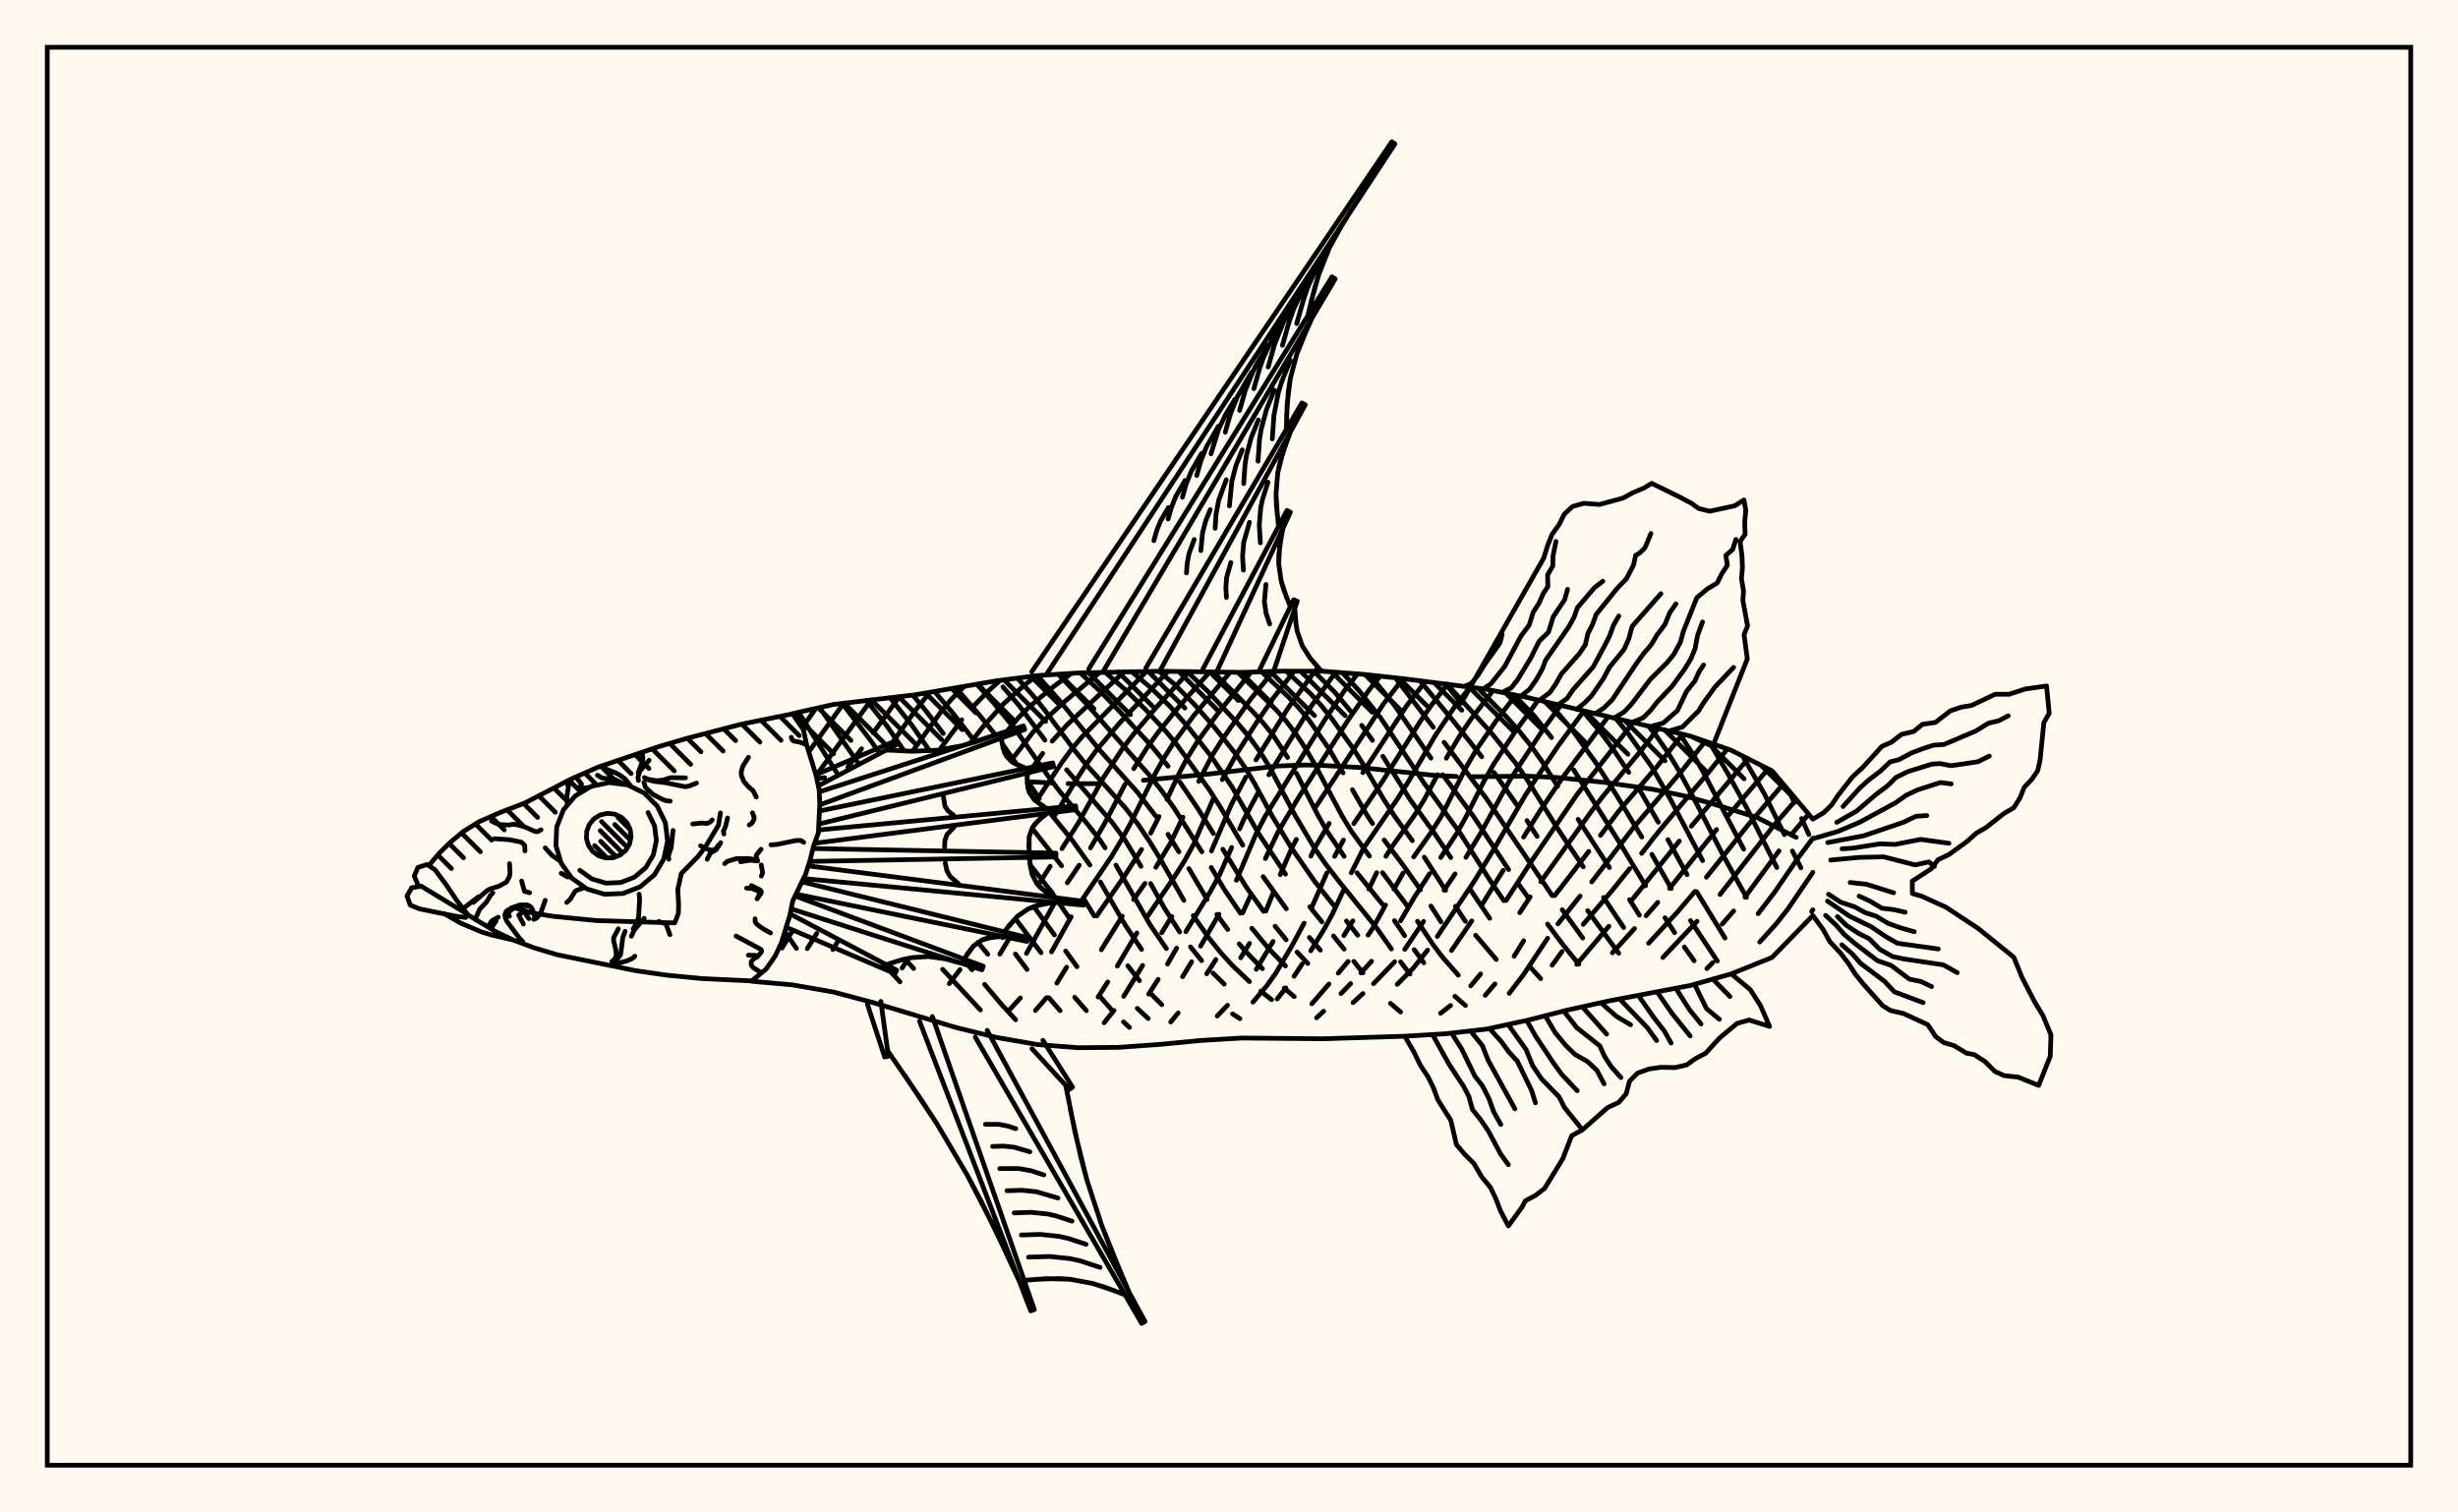 <svg xmlns="http://www.w3.org/2000/svg" width="520" height="320"><rect x="0" y="0" width="520" height="320" fill="floralwhite"/><rect x="10" y="10" width="500" height="300" stroke="black" stroke-width="1" fill="none"/><path stroke="black" stroke-width="1" fill="none" stroke-linecap="round" stroke-linejoin="round" d="
M 167.65 150.99 176.3 149.05 193.57 147.01 210.84 144.04 219.47 142.94 228.11 142.38 245.38 142.02 262.65 142.26 271.28 142 279.91 142.02 288.55 142.69 297.18 143.63 314.45 145.83 323.08 147.56 357.62 155.74 366.26 158.75 374.89 163.09 383.52 173.31 
M 383.52 193.7 374.89 202.57 366.26 206.05 357.62 208.5 340.35 211.78 331.72 213.68 323.08 215.88 314.45 217.74 305.82 218.72 297.18 219.24 279.91 219.78 262.65 219.62 254.01 220.14 245.38 220.97 236.74 221.59 228.11 221.67 219.47 221 210.84 219.5 202.21 217.39 184.94 212.19 176.3 209.88 167.67 208.38 159.04 207.61 
M 379.99 177.17 371.71 172.96 362.39 170.08 356.18 168.36 349.72 167.01 339.53 165.54 329.45 164.5 322.94 164.21 311.34 164.34 
M 308.13 164.29 303.44 164.05 287.89 162.4 278.84 161.89 275.98 161.86 270.28 162.07 255.45 163.8 241.88 165.09 
M 232.31 165.81 225.93 165.8 
M 222.76 165.66 217.31 165.38 
M 174.45 164.53 172.79 164.73 
M 166.12 197.24 168.49 200.66 
M 186.66 203.73 190.4 207.74 
M 191.46 202.91 193.29 204.91 
M 199.41 205.08 207.41 213.68 
M 168.95 150.7 176.96 163.4 
M 203.85 203.14 205.63 205.18 
M 208.3 208.27 211.89 212.53 214.87 215.76 
M 173.38 149.7 181.51 161.37 
M 206.88 199.38 208.98 201.9 
M 178.16 148.82 184.2 156.68 186.04 159.34 
M 211.93 198.15 212.12 198.39 
M 214.81 201.84 217.27 205.11 
M 221.9 211.1 224.27 213.83 
M 183.26 148.17 187.48 153.38 191.28 158.89 
M 215.04 194.68 220.24 201.57 
M 227.36 211 229.82 213.83 
M 188.28 147.59 192.94 153.48 196.66 158.84 
M 218.7 191.81 223.07 197.8 
M 225.44 201.2 227.84 204.54 
M 232.79 210.94 235.28 213.78 
M 237.68 216.21 238.95 217.38 
M 193.1 147.06 195.96 150.51 199.55 155.19 
M 217.9 182.94 222.47 188.74 226.05 193.99 
M 240.6 213.35 242.91 215.5 
M 197.69 146.3 201.47 150.74 206.34 157 
M 218.35 175.25 224.58 183.17 
M 229.33 190.24 231.49 193.79 
M 238.6 204.34 241.06 207.49 
M 243.47 210.25 245.79 212.58 
M 202.23 145.52 207.01 151.05 210.62 155.52 
M 211.99 157.28 215.17 161.83 
M 217.3 165.13 219.87 168.96 
M 222.5 172.46 226.75 177.67 230.58 183.01 
M 232.78 186.6 237.98 195.61 241.5 200.87 
M 206.65 144.76 210.18 148.68 214.84 154.37 221.64 164.07 224.17 167.43 229.87 174.11 232.6 177.58 233.8 179.39 
M 236.09 183.04 243.29 195.64 246.76 200.7 
M 260.75 214.51 262.31 215.52 
M 210.97 144.02 210.99 144.04 
M 212.16 145.33 215.6 149.28 221.06 156.6 
M 225.64 162.87 235.38 174.13 237.99 177.71 241.38 183.29 
M 243.42 186.94 246.38 192.21 249.57 197.19 
M 251.86 200.34 254.21 203.25 
M 256.6 205.87 259 208.22 
M 215.25 143.48 218.72 147.37 220.9 150.08 227.22 158.62 229.62 161.58 237.97 170.82 240.71 174.34 243.22 178.07 245.5 181.81 250.45 190.49 
M 252.44 193.71 255.74 198.45 258.18 201.47 260.64 204.19 264.32 207.69 
M 266.72 209.71 269.02 211.52 
M 219.45 142.94 224.11 148.16 232.61 158.67 240.51 167.47 244.57 172.77 
M 247.09 176.52 249.41 180.23 
M 251.51 183.77 255.37 190.3 
M 257.43 193.48 259.72 196.65 
M 262.16 199.7 263.4 201.18 267.06 204.95 
M 271.68 209.07 273.8 210.86 
M 223.88 142.65 229.53 148.59 243.14 163.99 245.78 167.33 248.4 171 254.26 180.22 
M 256.24 183.55 259.1 188.34 262.43 193.22 
M 264.84 196.41 268.46 200.78 271.94 204.37 
M 228.54 142.37 232.86 146.37 237.01 150.68 243.53 157.75 247.12 162.11 
M 249.61 165.47 253.35 170.97 256.7 176.35 
M 258.69 179.68 263.73 187.8 267.33 192.82 
M 269.75 195.97 272.09 198.83 
M 274.4 201.44 276.67 203.84 
M 233.76 142.21 238.21 146.06 242.34 150.12 246.57 154.65 248.76 157.27 255.78 167.01 258.04 170.55 262.91 178.82 
M 267.21 185.47 272.12 192.27 
M 277 198.34 279.32 201.03 
M 239.36 142.09 243.43 145.49 247.56 149.5 251.69 154.23 256.15 159.92 260.65 166.51 266.3 176.42 271.96 184.95 
M 277.09 191.86 279.66 195.05 
M 282.1 198.03 284.36 200.81 
M 286.41 203.41 288.33 205.84 
M 294.16 212.28 296.3 214.12 
M 245.19 142.03 248.58 144.88 252.65 149.01 256.85 153.79 261.39 159.48 263.56 162.66 265.5 165.94 269.09 172.58 273.19 179.37 278.14 186.51 282.23 191.64 
M 284.85 194.85 287.25 197.88 
M 251.17 142.12 255.62 146.38 262.06 153.29 264.34 156.01 266.54 159.02 268.52 162.2 273.89 172.35 278.04 179.36 280.51 182.92 283.25 186.45 291.24 196.35 294.36 200.78 
M 296.31 203.52 298.28 206.09 
M 256.7 142.2 264.86 150.37 267.14 152.84 269.36 155.59 272.4 160.27 
M 274.25 163.59 278.77 172.4 280.79 175.96 284.36 181.18 
M 287.07 184.65 292.59 191.49 
M 295.01 194.79 297.16 197.96 
M 299.19 200.93 301.22 203.7 
M 307.79 210.79 310.02 212.74 
M 261.87 142.26 269.79 149.99 272.03 152.5 274.19 155.32 276.24 158.45 278.18 161.78 283.84 172.5 285.97 176.01 289.72 181.14 
M 292.47 184.63 297.65 191.58 
M 299.88 194.92 303.01 199.64 305.15 202.5 308.52 206.33 
M 266.87 142.13 272.41 147.31 274.65 149.63 276.85 152.25 281.12 158.37 284.13 163.52 
M 286.11 167.09 289.2 172.48 290.37 174.24 
M 292.82 177.73 296.79 182.98 300.51 188.26 
M 302.72 191.7 304.84 195.02 
M 272.11 142 277.3 146.82 279.53 149.29 281.76 152.07 286.23 158.31 288.38 161.69 292.61 168.93 294.96 172.58 298.79 177.87 
M 301.31 181.36 305.83 188.35 
M 307.91 191.74 310.02 194.94 
M 312.18 197.88 316.55 203 
M 277.93 142.02 282.3 146.37 285.74 150.48 
M 288.07 153.47 290.36 156.65 
M 292.56 160.03 298.27 169.11 303.44 176.28 306.92 181.44 
M 311.05 188.22 315.14 194.29 
M 323.76 204.65 325.95 207.07 
M 283.98 142.34 287.49 146.1 292.1 151.92 301.22 165.62 308.91 176.3 315.14 186.15 318.14 190.56 
M 289.84 142.83 294.88 149.06 302.73 160.4 
M 305.22 163.92 311.71 172.72 319.15 183.98 
M 321.17 186.94 323.21 189.79 
M 327.39 195.51 330.65 199.87 334.01 204 
M 295.19 143.41 303.22 153.86 
M 305.51 157.06 314.44 168.95 328.39 189.5 
M 330.5 192.48 334.84 198.46 
M 300.4 144.02 307.25 152.28 313.47 160.11 
M 316.07 163.44 320.86 170.24 
M 323.03 173.62 325.18 176.96 
M 335.89 192.69 342.45 201.69 
M 306.08 144.71 315.41 154.96 320.56 161.36 322.93 164.75 329.44 175.19 334.94 183.4 
M 339.24 189.89 343.5 196.24 
M 312.69 145.6 318.69 151.65 321.32 154.59 323.85 157.76 326.23 161.11 329.52 166.37 
M 333.86 173.36 340.48 183.55 
M 344.74 190.34 346.82 193.62 
M 320.27 147 324.51 151.39 328.24 156.05 
M 332.92 162.88 342.8 178.56 348.13 187.41 
M 352.23 194.17 354.28 197.33 
M 356.33 200.37 358.4 203.28 
M 327.71 148.67 332.66 154.51 337.57 161.33 342 168.28 347.33 177.1 
M 349.46 180.76 353.56 187.99 
M 357.63 194.77 363.31 203.33 
M 334.78 150.38 338.51 154.81 341.07 158.22 344.57 163.41 
M 346.72 166.87 350.82 173.97 
M 352.86 177.65 356.9 185.06 
M 358.92 188.65 364.93 198.47 
M 341.86 152.06 344.46 155.22 349.32 162.09 353.4 169.13 360.2 182.09 
M 348.68 153.56 350.37 155.65 352.78 159.11 354.93 162.63 358.8 169.8 364.51 180.93 369.49 189.87 
M 355.26 155.16 358.25 159.71 360.3 163.29 368.88 179.66 
M 361.7 157.16 365.68 163.93 369.6 171.08 375.89 183.55 
M 368.65 159.95 373.25 167.93 377.49 176.58 
M 379.18 180.05 381 183.61 
M 378.33 167.16 379.62 169.82 
M 381.14 173.18 382.67 176.56 
M 172.59 149.88 169.7 153.99 
M 178.48 148.78 171.08 159.11 
M 184.34 148.04 172.65 164.11 
M 190.28 147.37 184.74 155.06 
M 182.27 158.42 179.37 162.32 
M 196.71 146.47 193.56 150.42 187.66 158.7 
M 203.99 145.22 201.25 147.97 199.04 150.63 193.07 158.94 
M 167.46 197.26 165.44 200.59 
M 211.61 143.94 209.13 146.16 205.71 149.65 
M 203.46 152.3 198.76 158.66 
M 172.78 197.5 170.78 200.71 
M 219.41 142.95 216.85 144.83 212.35 148.88 207.85 153.89 205.22 157.32 
M 177.1 199.44 176.2 200.9 
M 226.67 142.47 222.33 145.68 217.71 149.59 215.52 151.78 211.81 156.15 
M 232.68 142.25 225.38 148.31 220.72 152.55 218.58 154.86 213.84 160.99 
M 237.84 142.11 225.9 153.2 222.6 156.81 
M 220.58 159.4 217.3 164 
M 192.18 202.76 190.85 204.81 
M 242.55 142.06 228.84 155.97 226.63 158.59 224.64 161.31 219.54 169 
M 247.08 142.05 236.71 153.13 231.99 158.69 229.88 161.58 228.01 164.5 223.16 172.49 
M 203.1 205.14 200.83 208.11 
M 251.52 142.13 244.43 149.86 239.75 155.4 237.48 158.37 233.44 164.52 228.13 174.12 224.66 179.55 
M 222.17 183.28 219.78 187.06 
M 213.63 198.35 211.51 201.88 
M 255.9 142.19 249.59 149.29 245.12 154.8 242.92 157.81 239.85 162.63 
M 238.02 165.91 233.76 174.1 230.7 179.4 
M 228.31 183.06 225.79 186.77 
M 223.38 190.53 217.15 201.74 
M 260.23 142.24 252.46 151.51 248.18 157.31 246.15 160.51 244.26 163.92 239.13 174.26 237.26 177.68 235.15 181.21 229 190.25 
M 226.61 193.96 222.45 201.4 
M 215.87 211.15 213.44 213.78 
M 264.67 142.2 257.56 151.04 253.27 156.98 251.25 160.22 249.43 163.66 246.88 169.13 
M 245.2 172.76 243.43 176.28 
M 241.49 179.73 238.17 184.91 232.02 193.79 
M 225.65 204.63 223.58 208.01 
M 221.39 211.08 219.05 213.8 
M 269.32 142.06 264.57 147.93 258.51 156.55 256.4 159.9 253.58 165.32 
M 250.25 172.89 247.62 178.37 244.52 183.51 
M 242.23 186.9 239.82 190.33 
M 237.43 193.83 232.99 200.94 
M 273.79 142 269.47 147.56 265.76 152.96 261.65 159.46 258.58 164.95 
M 256.76 168.82 252.58 178.51 250.64 182.06 248.5 185.45 242.74 193.91 
M 240.51 197.4 236.37 204.4 
M 234.34 207.77 232.31 210.94 
M 278.14 142.02 272.51 149.79 265.7 160.78 
M 263.55 164.43 260.51 170.2 256.28 180.04 
M 247.9 193.9 245.77 197.35 
M 241.73 204.27 237.72 210.81 
M 235.68 213.78 233.57 216.4 
M 282.55 142.23 277.37 149.44 268.43 163.94 
M 266.21 167.63 263.11 173.41 262.24 175.38 
M 260.56 179.31 258.02 185.05 256.07 188.61 250.87 197.13 
M 248.93 200.6 246.99 203.97 
M 245.01 207.21 243.01 210.34 
M 287.18 142.59 284.34 146.24 280.39 152.11 267.65 172.72 265.68 176.52 261.57 186.25 
M 257.88 193.44 253.99 200.18 
M 252.1 203.49 250.18 206.65 
M 291.97 143.06 289.57 146.08 285.45 151.97 274.67 168.81 270.39 175.99 267.7 181.65 
M 264.56 189.49 262.87 193.16 
M 257.23 203.01 255.28 206.03 
M 249.25 214.31 247.67 216.23 
M 296.8 143.58 292.67 148.96 278.43 170.61 
M 274.25 177.61 273.31 179.37 270.85 185.05 
M 269.32 188.96 267.78 192.77 
M 264.34 199.6 262.47 202.65 
M 301.56 144.16 297.66 149.21 288.3 163.48 
M 281.2 174.21 278.16 179.36 277.32 181.14 
M 269.33 199.18 265.77 205.09 
M 259.68 212.69 257.5 214.97 
M 306.25 144.73 302.66 149.41 300.69 152.27 292.48 165.3 286.4 174.25 
M 284.22 177.73 282.34 181.18 
M 280.7 184.7 277.57 191.85 
M 275.89 195.32 273.27 200.19 269.89 205.91 268.07 208.47 265.06 212.03 
M 311 145.37 307.87 149.34 303.77 155.42 297.87 165.5 295.64 169.02 288.5 179.41 285.87 184.67 
M 284.31 188.18 281.9 193.34 280.1 196.64 277.29 201.17 
M 275.49 203.95 273.77 206.55 
M 272.03 209.02 270.19 211.36 
M 315.86 146.11 311.23 152.1 309.04 155.32 305.97 160.42 
M 304.12 163.91 301.29 169.2 299.1 172.7 294.26 179.46 293.2 181.17 
M 291.25 184.63 289.57 188.1 
M 286.21 194.82 284.3 197.95 
M 320.68 147.08 317.05 151.75 312.45 158.45 310.34 162.02 304.84 172.83 302.65 176.26 299.06 181.31 
M 296.84 184.72 294.89 188.13 
M 293.12 191.49 290.44 196.35 289.42 197.85 
M 285.2 203.42 283.11 205.9 
M 281.14 208.2 277.53 212.37 
M 325.44 148.13 320.65 154.63 316 161.67 313.89 165.38 310.16 172.78 308.2 176.31 304.79 181.42 
M 302.44 184.85 299.15 189.94 296.3 194.82 
M 290.15 203.38 287.9 205.84 
M 285.73 208.11 283.69 210.22 
M 280.02 213.95 278.53 215.34 
M 330.16 149.26 326.39 154.42 319.45 164.97 313.33 176.12 310.12 181.4 
M 307.83 184.9 305.5 188.34 
M 301.17 194.95 297.18 200.86 
M 295.06 203.48 290.57 208.13 
M 288.34 210.21 286.24 212.13 
M 335.05 150.45 329.72 157.69 325.01 164.66 322.64 168.34 316.26 179.3 311.86 186.48 304.06 198.14 
M 302.02 201.02 298.91 204.91 295.58 208.27 
M 340.17 151.69 330.52 164.6 325.65 171.76 322.32 177.11 
M 318 184.15 313.57 191.33 
M 311.36 194.84 307.07 201.11 
M 345.51 152.86 333.61 168.13 324.16 181.95 318.63 190.5 
M 350.82 154.07 347.28 158.67 339.33 168.2 336.7 171.61 325.96 186.54 
M 323.71 189.76 321.51 193.11 
M 313.23 206.06 311.15 208.58 
M 306.87 212.74 304.75 214.39 
M 355.96 155.33 350.54 162.19 342.4 171.68 338.58 176.76 
M 336.12 180.13 328.91 189.49 
M 322.34 199.04 320.31 202.32 
M 316.27 208.17 314.2 210.59 
M 360.76 156.83 356.08 162.76 345.47 175.23 336.73 186.6 
M 334.28 189.58 329.59 195.47 
M 327.41 198.51 322.31 206.2 319.28 210.17 
M 365.43 158.46 361.43 163.43 351.08 175.71 347.29 180.55 
M 344.77 183.78 341.01 188.46 334.93 195.58 
M 330.45 201.32 328.36 204.22 
M 369.79 160.53 357.8 174.81 
M 355.27 177.95 345.27 190.38 
M 340.36 195.97 333.55 204.03 
M 374.07 162.68 365.74 172.39 
M 363.14 175.52 353.2 187.96 
M 350.71 190.92 348.23 193.76 
M 345.79 196.46 341.11 201.6 
M 377.25 165.89 369.83 174.53 360.99 185.6 
M 358.56 188.61 354.88 192.96 348.77 199.57 
M 380.02 169.16 375.12 174.82 363.88 189.26 
M 359.02 194.93 351.78 202.59 
M 382.63 172.25 378.96 176.58 
M 376.35 180.03 369.15 189.82 
M 366.76 192.74 364.34 195.52 
M 383.52 177.34 380.19 181.8 375.43 188.76 371.94 193.31 
M 362.34 203.67 361.09 204.93 
M 383.52 184.57 378.2 192.37 375.85 195.37 372.28 199.31 
M 383.52 192.49 383.26 192.86 
M 218.27 142.13 294.44 30 295.11 30.44 221.29 142.82 
M 230.32 141.53 281.78 58.58 282.47 59 233.28 142.23 
M 242.41 141.33 275.43 85.25 276.13 85.64 245.34 142.02 
M 254.48 141.54 272.27 108 273 108.36 257.37 142.21 
M 266.55 141.55 273.68 126.9 274.43 127.2 269.44 142.06 
M 278.54 141.55 279.92 142.02 
M 287.67 41.77 284.27 46.94 281.31 52.29 279.03 57.95 278.14 60.88 276.64 66.88 
M 277.51 67.41 275.3 72.38 274.35 74.91 272.97 80.08 272.31 85.41 272.12 90.85 
M 273.01 91.36 271.42 95.67 270.31 100.05 269.95 104.51 270.02 106.78 270.49 111.36 
M 271.41 111.81 270.72 115.58 270.52 119.31 271.05 122.97 271.59 124.78 272.97 128.36 
M 273.91 128.75 274.18 132.06 274.46 133.66 275.51 136.65 277.25 139.35 279.43 141.86 
M 285.94 44.34 282.71 49.58 281.31 52.29 279.03 57.95 277.36 63.87 
M 282.41 50.07 279.38 55.01 276.9 60.19 275.91 62.89 274.33 68.46 
M 278.89 55.81 276.04 60.43 273.72 65.29 272.79 67.83 271.31 73.05 
M 275.37 61.54 272.7 65.86 271.55 68.1 269.67 72.76 268.29 77.65 
M 271.84 67.27 269.37 71.29 267.35 75.5 266.55 77.7 265.26 82.24 
M 268.32 73 266.03 76.71 265.04 78.63 263.43 82.64 262.24 86.83 
M 264.79 78.73 261.78 83.9 260.3 87.58 259.21 91.43 
M 261.27 84.47 259.36 87.57 257.8 90.82 256.19 96.02 
M 257.74 90.2 255.28 94.44 254.06 97.46 253.17 100.61 
M 254.22 95.93 252.02 99.71 250.94 102.4 250.14 105.21 
M 250.69 101.66 248.77 104.98 247.82 107.33 247.12 109.8 
M 247.17 107.4 245.51 110.25 244.7 112.27 244.1 114.39 
M 276.37 69.89 274.35 74.91 272.97 80.08 272.56 82.73 272.18 88.13 
M 272.98 76.21 271.14 80.79 270.42 83.13 269.5 87.93 269.16 92.85 
M 269.59 82.54 267.92 86.68 266.78 90.94 266.44 93.13 266.14 97.58 
M 266.2 88.86 264.71 92.56 263.69 96.37 263.39 98.33 263.11 102.31 
M 262.81 95.18 261.49 98.45 260.6 101.81 260.09 107.04 
M 259.42 101.51 257.84 105.77 257.27 108.73 257.06 111.77 
M 256.03 107.83 255.07 110.22 254.41 112.67 254.04 116.49 
M 252.64 114.15 251.55 117.09 251.16 119.13 251.01 121.22 
M 272.18 93.51 270.78 97.85 270.31 100.05 269.95 104.51 270.23 109.06 
M 268.25 102.02 267.1 105.6 266.71 107.41 266.41 111.1 266.64 114.85 
M 264.32 110.52 263.11 114.77 262.87 117.68 263.05 120.63 
M 260.39 119.03 259.51 122.13 259.33 124.26 259.46 126.42 
M 271.03 113.7 270.53 117.46 270.52 119.31 271.05 122.97 272.24 126.57 
M 267.81 123.66 267.48 127.31 267.83 129.68 268.6 132.02 
M 172.61 163.91 189.36 156.79 189.71 157.52 173.12 166.26 
M 173.32 167.55 216.51 153.59 216.77 154.35 173.42 170.3 
M 173.39 171.58 222.71 161.41 222.89 162.19 173.26 174.34 
M 173.17 175.6 227.54 170.5 227.63 171.3 172.34 178.41 
M 171.99 179.53 223.39 180.5 223.39 181.31 171.3 182.26 
M 171 183.2 229.34 190.71 229.25 191.51 169.99 185.88 
M 169.66 186.57 217.47 198.39 217.29 199.18 168.41 189.17 
M 168.22 189.57 208.01 204.43 207.74 205.19 167.37 192.29 
M 167.39 193.49 189.7 205.27 189.35 206 166.27 196.16 
M 187.47 158.69 192.96 158.95 198.37 158.72 203.68 157.75 206.3 157.01 211.49 155.21 
M 211.82 156.17 212.19 158.25 212.93 160.02 214.25 161.32 217.08 162.57 
M 217.31 163.56 217.32 165.73 217.75 167.66 218.84 169.24 221.44 171.07 
M 221.56 172.08 219.76 173.49 218.41 175.11 217.73 177.04 217.73 180.4 
M 217.72 181.41 218.34 184.99 219.37 186.98 221.03 188.57 223.1 189.9 
M 222.99 190.91 220.12 191.41 217.49 192.32 215.24 193.87 212.43 197.15 
M 212.21 198.14 209.85 198.3 207.74 198.88 205.99 200.11 203.93 202.91 
M 203.6 203.87 200 202.88 196.41 202.38 192.83 202.62 191.04 203 187.47 204.09 
M 211.98 157.23 212.49 159.19 212.93 160.02 214.25 161.32 216.07 162.21 
M 217.28 164.66 217.46 166.74 217.75 167.66 218.84 169.24 220.5 170.5 
M 199.6 168.64 199.91 170.6 200.62 171.62 201.69 172.44 
M 220.63 172.77 219.01 174.27 218.41 175.11 217.73 177.04 217.65 179.24 
M 201.78 175.05 200.34 176.57 199.9 177.82 199.84 179.25 
M 217.86 182.65 218.34 184.99 219.37 186.98 220.13 187.82 222.04 189.25 
M 199.98 182.6 200.29 184.12 200.96 185.41 202.69 186.89 
M 221.54 191.13 218.76 191.79 217.49 192.32 215.24 193.87 213.32 195.98 
M 211.01 198.19 208.75 198.52 207.74 198.88 205.99 200.11 204.58 201.9 
M 220.63 220.11 226.9 230.01 226.25 230.5 218.32 221.88 
M 208.85 218 242.22 279.6 241.52 280 206.32 219.42 
M 197.25 215.07 218.81 277.08 218.05 277.35 194.53 216.06 
M 186.35 211.87 187.94 223.47 187.16 223.65 183.52 212.52 
M 225.46 229.64 227.45 239.68 229.91 249.57 233.07 259.25 234.91 264.01 238.88 273.44 
M 238 273.94 233.4 272.23 231.08 271.53 226.37 270.66 221.55 270.53 216.65 270.88 
M 215.7 271.23 210.4 259.84 204.67 248.7 198.3 237.92 194.89 232.67 187.78 222.31 
M 226.42 234.67 228.6 244.65 229.91 249.57 233.07 259.25 236.87 268.73 
M 235.7 273.05 231.08 271.53 226.37 270.66 223.97 270.51 219.1 270.67 
M 232.73 268.16 228.51 266.77 226.38 266.29 222.02 265.84 217.59 265.99 
M 229.76 263.27 225.95 262.01 224.01 261.58 220.08 261.17 216.07 261.3 
M 226.79 258.37 223.38 257.25 221.65 256.86 218.13 256.5 214.55 256.62 
M 223.82 253.48 219.29 252.15 216.19 251.83 213.03 251.93 
M 220.84 248.59 218.24 247.73 215.59 247.24 211.51 247.25 
M 217.87 243.7 214.56 242.72 212.3 242.49 209.99 242.56 
M 214.9 238.8 213.11 238.22 211.28 237.88 208.47 237.88 
M 213.08 265.52 207.61 254.23 204.67 248.7 198.3 237.92 191.37 227.47 
M 366.26 206.05 370.28 209.38 372.43 212.74 374.36 217.16 370.04 215.81 367.47 216.54 363.78 219.62 360.84 222.84 358.7 223.97 356.79 225.32 354.32 225.88 351.38 225.81 348.85 226.17 346.43 227.05 344.74 228.75 344.01 231.45 342.43 233.26 340.12 234.32 334.72 239.09 332.5 240.29 330.6 245.19 326.77 251.43 324.87 252.91 322.66 254.09 322.06 255.29 319.11 259.38 317.48 256.28 316.41 253.53 315.3 251.23 313.47 249 311.81 246.17 309.81 244.17 308.11 242.16 306.93 237.04 304.2 232.72 303.27 230.2 302.12 227.86 300.48 225.38 299.1 222.54 297.18 219.24 
M 362.37 207.15 365.98 210.85 
M 358.49 208.25 361.01 213.39 363.74 215.66 
M 354.55 209.11 357.4 213.6 359.86 216.65 
M 350.59 209.9 353.74 214.43 357.56 219.19 
M 346.62 210.65 349.91 215.33 352.07 218.1 353.53 220.69 
M 342.65 211.37 348.47 217.39 350.47 220.16 
M 338.69 212.15 341.93 215.01 344.96 216.82 
M 334.75 213.01 339.89 218.79 
M 330.81 213.91 333.57 217.43 338.44 221.28 339.45 223.5 340.83 225.65 342.92 227.99 
M 326.9 214.91 329.02 218.5 331.13 221.07 333.18 223.08 335.85 224.6 337.82 226.45 339.35 229.32 
M 322.99 215.9 324.86 219.21 328.51 224.71 330.38 227.3 333.67 230.78 
M 319.04 216.75 322.85 222.07 324.24 225.49 326.12 228.26 329.85 232.09 330.91 234.24 334.27 238.42 
M 315.1 217.6 317.56 220.32 319.27 222.65 320.99 224.5 324.01 230.72 324.83 233.32 
M 311.09 218.12 313.62 221.26 314.82 224.32 320.48 234.6 
M 307.08 218.57 309.23 221.95 312.01 227.67 313.6 229.71 314.98 232.41 316.02 235.28 317.5 237.92 
M 303.06 218.88 306.51 225.1 309.65 229.87 310.74 232 311.5 234.75 313.27 236.96 314.84 239.25 317.44 244.12 319.1 246.43 
M 383.52 173.31 385.81 171.95 387.51 170.28 388.84 168.27 391.96 164.29 394.02 162.42 398.14 157.9 400.05 157.09 402.26 155.38 404.85 154.77 406.72 153.24 409.43 152.86 412.6 150.4 414.94 149.61 417.05 149.27 422.09 146.89 425.04 146.89 428.49 145.77 432.96 145.14 433.52 150.91 432.39 152.89 431.58 160.87 431.09 163.05 429.86 164.86 428.26 166.53 427.31 168.85 426.03 170.9 423.91 172.13 420.17 175.08 418.05 176.31 416.27 177.93 412.3 180.81 409.99 181.91 408.57 183.81 404.55 186.43 404.57 189.05 406.53 189.61 411.7 191.96 418.46 196.41 426.03 202.53 427.78 206.84 430.47 212.04 432.21 214.9 433.89 218.95 433.74 223.48 431.29 229.65 426.97 227.9 423.95 227.57 422.02 226.68 419.97 224.62 417.65 223.12 416.02 222.83 413.36 221.22 411.23 220.59 409.52 219.34 407.83 216.79 402.64 214.42 399.96 213.8 398.32 212.81 394.32 208.34 392.53 206.15 391.05 203.84 389.29 201.55 387.14 199.27 385.63 196.58 383.52 193.7 
M 389.9 170.64 393.47 166.71 395.28 165.07 397.83 163.13 399.84 161.21 401.76 160.71 404.4 159.3 407.05 158.3 409.12 157.65 411.25 157.52 418 154.66 420.66 153.01 422.89 152.48 424.85 151.45 
M 388.58 173.99 392.76 171.61 396.94 168.03 399.32 166.27 401.09 164.49 403.59 163.26 408.74 161.66 410.46 161.56 412.77 162.01 418.43 161.17 420.85 159.97 
M 383.52 177.46 388.82 175.91 393.48 173.94 401.08 169.81 403.22 168.29 405.59 167.15 410.51 165.56 412.79 165.86 
M 386.66 178.27 394.33 176.82 402.7 173.97 405.31 172.71 407.63 172.55 
M 389.69 179.59 392.06 179.44 397.72 178.53 400.89 178.66 406.32 177.6 412.31 178.42 
M 387.29 181.97 393.37 181.4 398.51 181.29 405.17 183 408.07 182.36 409.23 183.32 
M 391.41 186.71 394.82 187.08 400.6 188.89 
M 393.31 189.6 395.61 190.66 398.13 192.16 400.47 192.43 403.05 193 
M 386.84 189.2 389.42 190.89 392.36 191.86 394.62 193.11 396.86 193.82 399.42 195.35 402.13 196.33 404.98 197.13 
M 386.62 190.65 391.23 193.82 395.81 196.05 398.92 198.15 401.4 199.57 410.05 200.78 
M 388.71 193.92 390.58 195.76 393.08 197.42 395.44 198.61 397.63 200.83 400.39 202.39 402.82 202.9 411.11 204.14 414.06 205.79 
M 386.21 193.67 388.38 195.68 390.19 197.73 392.33 199.56 397.2 203.26 400.1 204.27 403.93 207.16 406.37 207.66 408.64 208.75 
M 389.64 199.89 391.79 201.76 393.64 203.84 398.7 207.64 400.76 209.84 406.86 212.14 
M 305.82 144.68 309.11 148.78 326.59 118.06 327.39 115.46 328.36 113.02 329.79 111.06 330.93 108.79 332.7 107.15 335.08 106.48 338.37 106.74 343.37 105.38 345.46 104.23 347.75 103.28 349.42 102.26 355.6 105.29 357.88 106.51 359.38 107.59 361.71 108.16 366.97 107.02 368.94 105.78 369.33 107.98 369.1 110.41 369.18 113.07 368.12 114.56 368.51 117.49 368.62 120.15 368.41 122.44 368.85 125.02 368.71 127.04 369.71 132.43 368.96 134.27 369.65 139.42 362.32 157.93 357.62 155.74 
M 309.82 145.21 311.24 144.62 312.65 142.89 314.09 140.58 317.32 136.04 317.78 134.23 
M 313.82 145.75 315.44 144.64 318.34 140.98 321.77 134.58 323.5 132.26 324.35 129.54 325.57 127.65 326.53 125.47 327.46 124.1 327.4 121.62 328.5 119.77 328.53 117.75 329.16 114.56 
M 317.78 146.5 319.69 145.55 321.05 143.83 323.84 139.22 325.61 135.68 327.59 133.74 328.59 130.5 331.02 126.86 331.62 124.69 
M 321.74 147.29 323.57 145.84 325.01 143.81 326.28 141.53 326.98 139.7 331.93 132.55 333.02 130.53 333.72 128.55 337.33 124.32 339.08 122.98 
M 325.68 148.18 327.88 146.51 329.18 144.64 330.32 142.59 334.14 138.27 335.38 136.41 335.92 134.06 336.92 132.09 337.67 130.01 342.11 124.49 344.07 122.46 345.58 119.56 346.03 117.5 346.89 116.99 347.99 115.92 349.26 112.88 
M 329.6 149.13 331.52 147.77 332.81 145.89 337.06 141.08 339.55 136.46 340.53 134.51 341.34 132.27 342.47 130.33 
M 333.53 150.08 335.19 148.74 336.67 147.25 339.2 143.58 340.5 141.16 343.58 137.4 344.56 135.19 345.28 132.54 351.37 125.61 
M 337.45 151.03 339.33 149.77 341.06 148.07 346.04 140.6 347.63 138.38 349.35 136.37 350.51 134.39 352.22 132.14 353.23 129.66 354.55 127.76 
M 341.38 151.96 343.58 150.64 345.18 148.94 349.11 143.76 352.73 140.14 354.09 138.47 355.48 135.92 356.15 133.51 358.98 126.45 361.19 124.6 363.28 123.35 364.22 121.46 365.44 119.57 365.11 117.52 366.54 116.26 367.24 114.13 
M 345.32 152.82 347.62 151.86 349.2 150.29 350.54 148.57 353.71 145.23 356.39 141.56 357.74 139.34 358.61 137.21 359.12 134.47 360.18 131.58 
M 349.26 153.69 351.86 152.98 354.86 150.35 356.79 146.29 358.57 144.06 359.5 142.01 360.4 140.7 
M 353.18 154.65 355.93 153.81 359.36 150.39 360.19 148.98 362.81 145.35 366.75 141.2 
M 90.84 183.23 91.25 182.5 92.94 180.5 95.21 178.27 97.94 175.98 101.39 173.83 105.92 171.86 111.01 169.91 120.83 164.82 126.55 162.3 139.36 157.97 145.53 156.16 156.95 153.2 167.65 151.04 169.97 154.38 170.64 157.54 172.61 163.94 173.3 167.09 173.43 170.16 173.13 176.21 172.09 179.1 171.37 182.04 170.43 184.95 167.7 190.63 167.12 193.59 165.33 199.42 164 202.27 162.08 205.02 159.04 207.54 148.62 207.05 141.11 206.33 134.53 205.38 117.98 202.02 113.03 200.55 108.63 198.9 104.91 197.13 98.84 193.48 
M 152.41 172 152.01 174.56 149.22 179.21 147.6 181.28 144.13 184.83 143.39 188.2 143.57 191.44 143.51 193.27 142.73 195.27 126.23 194.77 117.19 193.89 112.84 193.21 108.61 192 
M 88.86 187.55 88.42 187.24 87.63 185.34 88.43 183.52 90.35 182.91 92.01 184 94.4 187.2 96.63 190.52 98.89 193.42 
M 98.52 194.12 96.48 193.87 88.69 192.28 86.79 191.49 86.1 189.54 87.12 187.81 89.14 187.51 98.75 193.34 
M 120.99 185.82 118.72 182.64 117.61 178.9 117.77 175 119.19 171.36 121.71 168.38 125.06 166.38 128.89 165.58 132.76 166.06 136.27 167.78 139.03 170.54 140.75 174.05 141.23 177.92 140.43 181.74 138.43 185.1 135.45 187.62 131.81 189.04 127.91 189.2 124.17 188.09 120.99 185.82 
M 137.1 171.92 138.47 174.72 138.86 177.82 138.22 180.88 136.62 183.56 134.24 185.58 131.32 186.72 128.2 186.85 125.21 185.96 122.67 184.14 
M 125.42 180.18 124.51 178.91 124.06 177.41 124.13 175.85 124.7 174.4 125.7 173.2 127.05 172.4 128.58 172.08 130.13 172.28 131.53 172.96 132.63 174.07 133.32 175.47 133.51 177.02 133.19 178.55 132.39 179.89 131.2 180.9 129.75 181.47 128.18 181.53 126.69 181.09 125.42 180.18 
M 125.81 178.92 128.41 181.52 
M 127.07 178 130.32 181.25 
M 126.99 175.74 131.71 180.47 
M 127.25 173.82 132.74 179.31 
M 130.05 174.45 133.36 177.75 
M 130.73 172.94 133.33 175.54 
M 92.62 180.89 95.49 183.76 
M 95.02 178.45 98.06 181.49 
M 97.64 176.23 101.62 180.21 
M 100.59 174.33 104.01 177.75 
M 103.86 172.76 106.68 175.58 
M 107.28 171.34 110.51 174.56 
M 110.79 170 113.74 172.95 
M 114.01 168.38 117.48 171.85 
M 117.2 166.73 120.4 169.92 
M 120.38 165.06 122.96 167.64 
M 123.71 163.55 126.29 166.12 
M 127.11 162.11 130.2 165.19 
M 130.73 160.88 133.51 163.66 
M 134.35 159.66 137.29 162.59 
M 137.98 158.44 142.65 163.11 
M 141.68 157.29 146.11 161.72 
M 145.42 156.19 148.29 159.06 
M 149.26 155.19 152.97 158.9 
M 153.11 154.2 155.61 156.69 
M 156.96 153.2 160.77 157.01 
M 160.96 152.36 165.23 156.63 
M 165.02 151.58 169.08 155.64 
M 111.91 194.36 111.38 193.71 111.36 193.54 111.54 193.48 
M 159.19 171.98 159.55 172.94 159.52 173.31 159.1 174.14 158.5 174.55 
M 110.6 199.22 109.92 198.54 107.2 194.89 106.84 194.01 106.82 193.47 107.11 192.81 107.56 192.46 
M 103.15 196.12 104.12 194.76 105.42 194.06 
M 146.54 174.34 148.42 174.13 149.56 174.23 150.22 173.94 150.67 173.47 
M 108.1 192.12 109.94 191.48 111.47 191.45 112.02 191.67 112.45 192.06 113.05 193.4 113.09 194.01 
M 130.81 196.5 129.82 198.4 129.81 199.02 130.26 200.87 130.38 202.07 130.1 202.85 129.61 203.33 
M 136.27 194.29 134.15 196.83 133.57 198.08 
M 110.72 195.5 109.74 193.6 110.35 193.12 111.06 193.07 
M 149.61 181.81 150.3 180.46 151.49 179.81 152.48 178.3 
M 155.73 198.05 160.99 200.88 161.12 201.16 161.05 201.46 160.16 202.48 
M 153.92 173.07 153.51 174.79 153.04 175.87 153.15 176.46 
M 119.83 165.35 120.25 166.44 119.93 168.46 119.99 170.11 
M 148.2 178.95 149.84 179.75 150.6 179.87 151.37 179.69 151.99 178.8 
M 115.34 179.39 116.83 181.02 118.6 182.25 
M 158.96 187.37 160.83 188.32 161.07 188.64 161.01 189 160.16 190.18 
M 112.05 188.88 110.96 188.59 110.35 186.41 
M 156.68 182.34 158.7 181.99 160.28 182.16 
M 121.81 164.39 123.01 165.87 122.99 166.11 122.59 166.5 
M 115.34 190.49 114.39 193.17 113.55 194.24 112.92 194.52 
M 103.85 196.52 104.94 194.86 
M 132.25 197.04 131.76 198.34 131.29 202 130.57 202.93 129.94 203.35 129.44 203.43 
M 141.79 169.5 140.92 169.42 140.19 169.15 138.16 168.09 136.52 166.55 136.24 165.51 
M 97.93 192.26 101.21 189.74 
M 111.06 180.04 111 178.85 110.29 178.17 107.73 177.66 104.59 177.45 
M 135.2 189.18 135.32 190.21 135.1 193.98 134.72 195.35 133.94 196.5 
M 161.01 179.67 160.04 180.87 159.96 181.17 160.27 182.09 
M 158.32 202.1 159.73 202.13 159.97 202.33 159.91 202.62 
M 126.39 164.02 127.38 164.61 130.09 164.92 132.22 165.99 
M 124.7 166.59 123.48 166.75 122.59 167.26 
M 100.15 190.93 103.04 188.43 103.77 188.04 105.52 187.51 107.16 186.61 107.79 185.4 107.9 184.65 107.79 182.73 
M 170.66 157.61 169.32 157.06 167.92 156.78 167.62 156.56 167.39 155.99 
M 142.39 175.71 141.98 179.36 141.37 181.17 141.49 181.78 
M 100.52 194.54 101.48 192.35 102.92 190.87 103.76 189.42 104.27 188.93 
M 145.02 164.58 141.89 164.53 140.31 165.03 138.98 165.19 137.09 164.88 136.33 164.51 
M 153.3 182.73 153.88 182.24 155.78 181.67 158.39 181.65 159.78 181.89 
M 157.94 187.91 159.07 187.98 160.73 188.67 160.78 188.98 160.26 190.01 
M 170.03 178.21 169.41 177.82 168.36 177.83 164.46 178.65 163.09 178.76 
M 158.34 160.22 157.15 162.1 156.82 163.26 156.82 163.97 157.33 165.29 158.28 166.41 159.34 167.31 159.99 168.64 
M 107.78 193.86 107.55 193.33 107.64 192.94 108.92 191.97 110.77 191.55 111.88 191.74 
M 161.1 205.83 159.35 204.72 159.07 204.4 158.9 204.02 158.93 203.43 159.49 202.87 
M 126.94 162.16 130.54 163.66 131.32 164.14 132.22 164.79 133.31 166.14 
M 136.72 168.22 136.56 167.89 
M 147.35 165.68 145.74 166.32 144.97 166.45 140.59 165.57 138.44 165.33 137.25 165.03 136.63 164.69 
M 162.99 197.39 161.31 196.43 160.12 195.54 159.77 195.08 159.74 194.4 
M 114.46 175.56 113.73 175.97 113.2 175.92 111.01 174.95 109.35 174.49 108.54 174.38 107.6 174.56 106.01 174.47 105.24 174.32 103.99 173.72 
M 119.86 165.33 120.28 166.33 
M 118.72 184.76 120 185.51 120.21 185.56 120.29 185.39 
M 123.72 187.77 121.96 188.38 121.61 188.67 120.64 190.25 119.89 190.94 
M 137.32 160.85 135.34 163.19 134.97 164.46 135.06 165.13 
M 134.3 202.3 133.82 202.76 132.64 203.3 130 204.02 129.47 203.96 
M 161.07 185.36 161.35 184.67 161.04 183 
M 135.87 159.15 136 160.45 135.92 161.08 135 163.55 
M 141.72 197.75 140.88 195.49 139.36 194.96 
M 94.03 193.33 97.44 195.3 101.77 197.14 104 197.82 108.63 198.9 
M 108.63 198.9 108.63 198.9 
M 95.87 194.43 96.17 193.8 
M 167.84 150.95 176.36 159.46 
M 173.12 149.76 180.02 156.66 
M 178.58 148.76 188.08 158.26 
M 184.31 148.04 193.92 157.65 
M 190.12 147.39 199.23 156.5 
M 195.81 146.62 203.56 154.38 
M 201.32 145.67 206.46 150.82 
M 206.83 144.73 214.47 152.37 
M 212.4 143.84 221.21 152.64 
M 218.13 143.11 223.78 148.76 
M 224.12 142.64 231.43 149.95 
M 230.26 142.32 239.15 151.22 
M 236.53 142.13 243.82 149.42 
M 242.91 142.05 250.67 149.81 
M 249.4 142.09 257.88 150.57 
M 255.96 142.19 261.98 148.21 
M 262.49 142.26 268.93 148.7 
M 268.76 142.08 278.08 151.4 
M 275.15 142.01 284.56 151.41 
M 281.77 142.17 290.3 150.7 
M 288.78 142.72 296.45 150.39 
M 296.02 143.5 301.81 149.29 
M 303.35 144.38 309.26 150.28 
M 310.78 145.34 320.06 154.63 
M 318.55 146.65 326.49 154.6 
M 326.81 148.46 335.21 156.86 
M 335.32 150.51 344.39 159.58 
M 343.74 152.47 352.24 160.97 
M 352.12 154.39 360.87 163.14 
M 361.16 156.97 368.97 164.78 
M 372.57 161.93 378.86 168.21 
"/></svg>